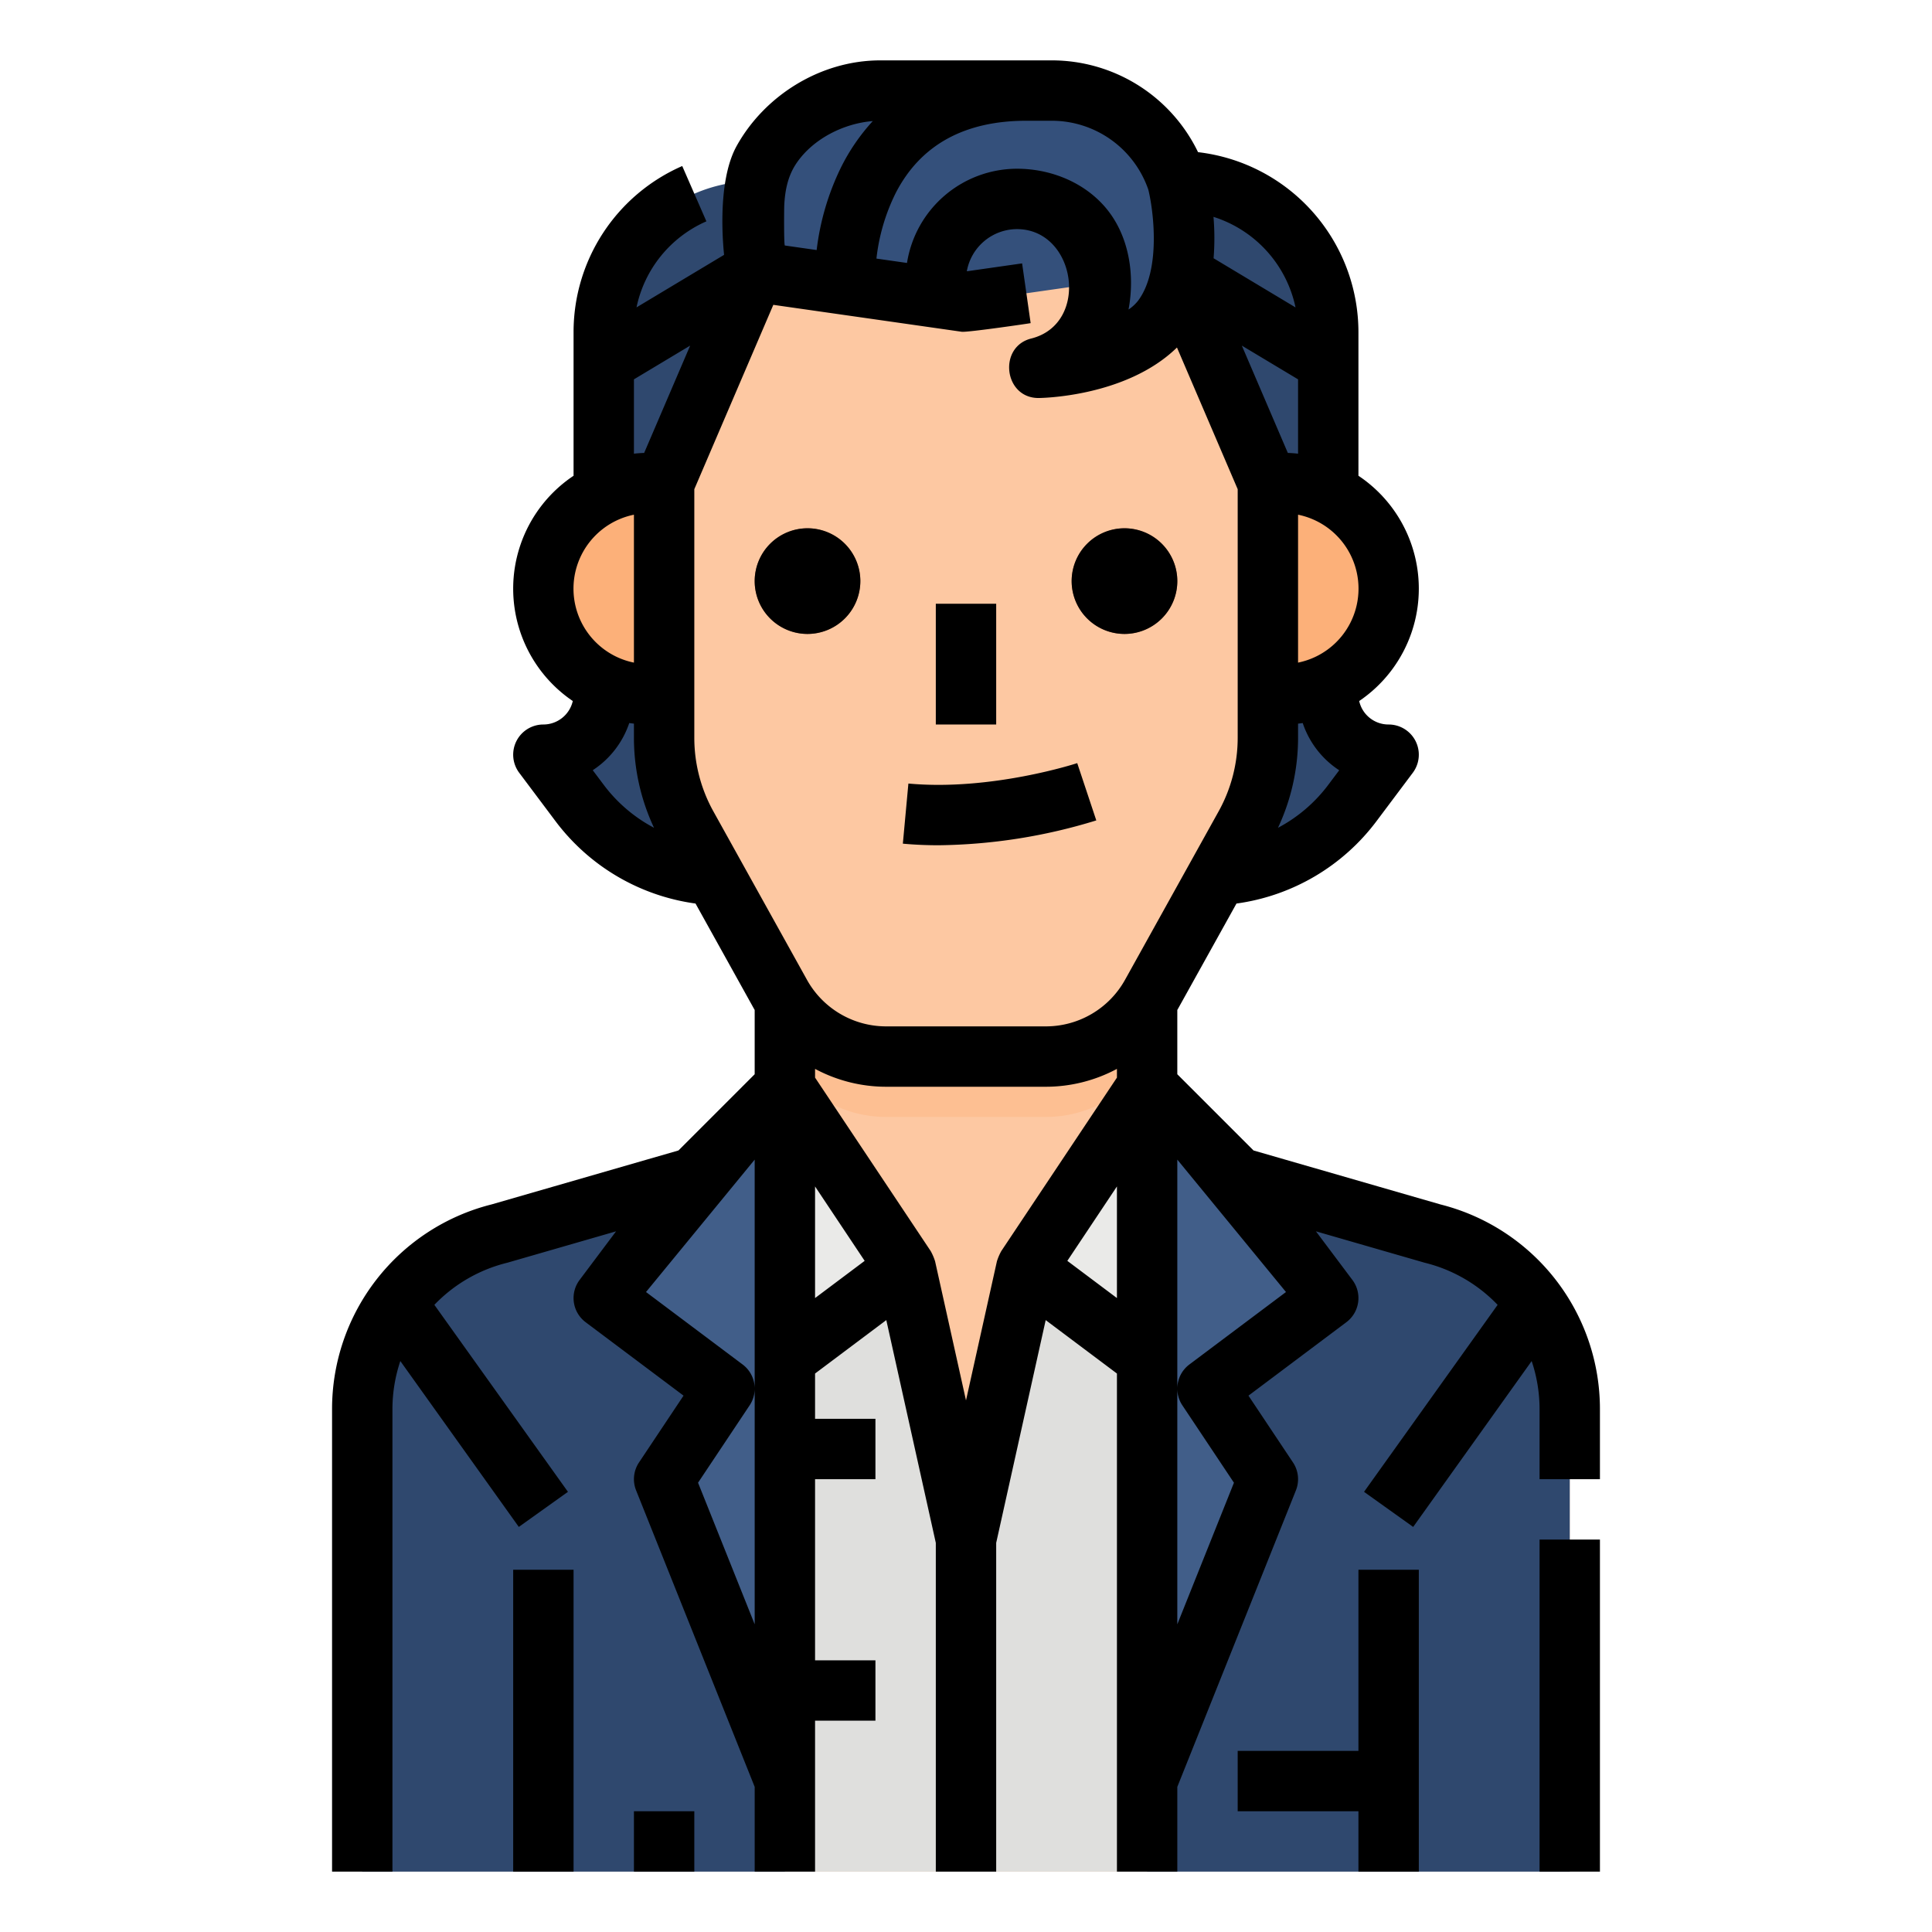 <svg height="512" viewBox="0 0 512 512" width="512" xmlns="http://www.w3.org/2000/svg"><g id="Filled_outline" data-name="Filled outline"><path d="m416 373.48v122.52h-320v-122.52a48 48 0 0 1 36.36-46.57l51.64-14.91 24-24v-32h96v32l24 24 51.64 14.91a48 48 0 0 1 36.36 46.57z" fill="#fdc8a2"/><path d="m304 256v25.43a31.965 31.965 0 0 1 -26.83 14.57h-42.34a31.965 31.965 0 0 1 -26.83-14.57v-25.43z" fill="#fdbf92"/><path d="m379.642 326.91-51.642-14.91-24-24-32 48-16 72-16-72-32-48-24 24-51.642 14.91a48 48 0 0 0 -36.358 46.567v122.523h320v-122.523a48 48 0 0 0 -36.358-46.567z" fill="#dfdfdd"/><path d="m240 336-32 24v-72z" fill="#eaeae8"/><path d="m272 336 32 24v-72z" fill="#eaeae8"/><path d="m208 288v208h-112v-122.52a47.986 47.986 0 0 1 36.36-46.57l51.64-14.91z" fill="#2f486e"/><path d="m416 373.48v122.52h-112v-208l24 24 51.64 14.91a47.979 47.979 0 0 1 36.36 46.57z" fill="#2f486e"/><path d="m184 312-24 32 32 24-16 24 32 80v-184z" fill="#415e89"/><path d="m328 312 24 32-32 24 16 24-32 80v-184z" fill="#415e89"/><path d="m160 128v56a16 16 0 0 1 -16 16l9.6 12.8a48 48 0 0 0 38.4 19.2h128a48 48 0 0 0 38.4-19.2l9.6-12.8a16 16 0 0 1 -16-16v-56z" fill="#2f486e"/><path d="m277.171 280h-42.342a32 32 0 0 1 -27.973-16.46l-24.816-44.667a48.008 48.008 0 0 1 -6.04-23.311v-75.562a80 80 0 0 1 80-80 80 80 0 0 1 80 80v75.562a48.008 48.008 0 0 1 -6.04 23.311l-24.816 44.667a32 32 0 0 1 -27.973 16.46z" fill="#fdc8a2"/><path d="m214 168a14 14 0 1 1 14-14 14.015 14.015 0 0 1 -14 14z" fill="#91563a"/><path d="m298 168a14 14 0 1 1 14-14 14.015 14.015 0 0 1 -14 14z" fill="#91563a"/><path d="m172 184h4v-56h-4a28 28 0 0 0 -28 28 28 28 0 0 0 28 28z" fill="#fcb079"/><path d="m340 128h-4v56h4a28 28 0 0 0 28-28 28 28 0 0 0 -28-28z" fill="#fcb079"/><path d="m352 88v40h-16l-18.63-43.48-5.37-12.52v-24a40 40 0 0 1 39.99 39.04c.01.32.01.64.01.96z" fill="#2f486e"/><path d="m200 48v24l-5.44 12.69-18.56 43.31h-16v-40c0-.48.01-.96.03-1.43a40 40 0 0 1 39.97-38.57z" fill="#2f486e"/><path d="m308 84.5c-7.87 10.5-32.78 12.97-32.78 12.97a21.609 21.609 0 0 0 15.86-16.33 21.328 21.328 0 0 0 .46-5.83c0-.13-.01-.25-.02-.38l-7.49 1.07-7.56 1.08-20.47 2.92-7-1-9-1.28-7-1-10.28-1.47-15.86-2.27-6.86-.98v-24a35.1 35.1 0 0 1 33.3-24h45.4q.705 0 1.41.03a35.106 35.106 0 0 1 31.89 23.97s6 23.17-4 36.5z" fill="#34507b"/><path d="m291.56 75.31h-.02c0-.13-.01-.25-.02-.38.01.12.03.25.04.38z" fill="#283f61"/><path d="m408 408h16v88h-16z"/><path d="m381.726 319.186-49.527-14.3-20.2-20.2v-17.038c.043-.076.091-.146.133-.222l15.544-27.977a55.865 55.865 0 0 0 37.124-21.849l9.6-12.8a8 8 0 0 0 -6.4-12.8 7.959 7.959 0 0 1 -7.8-6.221 35.969 35.969 0 0 0 -.2-59.7v-38.079a48.062 48.062 0 0 0 -42.506-47.676 43.037 43.037 0 0 0 -38.794-24.324h-45.4c-15.969 0-30.7 9.4-38.065 22.654-5.566 10.013-3.379 28.2-3.35 28.886l-23.2 13.918a32.014 32.014 0 0 1 18.516-22.8l-6.401-14.658a48.02 48.02 0 0 0 -28.8 44v38.083a35.969 35.969 0 0 0 -.206 59.695 8.01 8.01 0 0 1 -7.794 6.222 8 8 0 0 0 -6.4 12.8l9.6 12.8a55.864 55.864 0 0 0 37.119 21.846l15.543 27.974c.043.077.092.148.135.224v17.04l-20.2 20.2-49.526 14.3a55.919 55.919 0 0 0 -42.271 54.296v122.52h16v-122.52a40.064 40.064 0 0 1 2.092-12.787l31.4 43.957 13.02-9.3-35.4-49.553a39.92 39.92 0 0 1 19.188-11.126c.094-.023.187-.048.28-.075l28.686-8.282-9.666 12.886a8 8 0 0 0 1.6 11.2l25.946 19.459-11.8 17.7a8 8 0 0 0 -.772 7.409l31.426 78.573v22.459h16v-40h16v-16h-16v-48h16v-16h-16v-12l18.88-14.16 13.12 59.038v87.122h16v-87.122l13.12-59.038 18.88 14.16v132h16v-22.459l31.428-78.57a8 8 0 0 0 -.772-7.409l-11.8-17.7 25.944-19.462a8 8 0 0 0 1.6-11.2l-9.665-12.886 28.686 8.282c.093.027.186.052.28.075a39.92 39.92 0 0 1 19.185 11.129l-35.4 49.553 13.02 9.3 31.4-43.957a40.064 40.064 0 0 1 2.094 12.784v18.52h16v-18.52a55.916 55.916 0 0 0 -42.274-54.294zm-117.536 15.079-8.19 36.857-8.167-36.752-.023-.105a14.5 14.5 0 0 0 -1.154-2.7l-30.656-45.987v-2.313a39.943 39.943 0 0 0 18.83 4.735h42.34a39.94 39.94 0 0 0 18.83-4.735v2.313l-30.656 45.984a14.5 14.5 0 0 0 -1.154 2.703zm79.81-158.665v-39.2a20 20 0 0 1 0 39.2zm7.033 25.388a24.159 24.159 0 0 0 3.872 3.14l-2.905 3.872a40.03 40.03 0 0 1 -13.321 11.374 56.16 56.16 0 0 0 5.321-23.814v-3.788q.621-.067 1.235-.157a24.01 24.01 0 0 0 5.798 9.371zm-9.743-80.953-12.19-28.443 14.9 8.938v19.7c-.894-.102-1.8-.165-2.71-.197zm2.037-38.566-21.716-13.03a67.008 67.008 0 0 0 -.026-10.969 32.113 32.113 0 0 1 21.742 23.997zm-64.627-49.469a27.065 27.065 0 0 1 25.62 18.269c1.315 5.323 3.45 21.2-2.722 29.431a11.005 11.005 0 0 1 -2.524 2.326c1.768-9.425.075-20.024-6.4-27.371-5.8-6.572-14.514-9.94-23.185-9.94a29.572 29.572 0 0 0 -29.125 24.97l-8.1-1.157a51.94 51.94 0 0 1 5.114-17.389c6.537-12.7 18.185-19.139 34.622-19.139zm-47.4.086a53.115 53.115 0 0 0 -8.455 12.336 68.154 68.154 0 0 0 -6.423 21.843l-8.422-1.203c-.276-.04-.212-9.656-.16-10.68.2-4.01.979-7.842 3.282-11.2 4.414-6.446 12.509-10.482 20.178-11.096zm-63.3 68.444 14.9-8.941-12.19 28.444c-.913.032-1.817.095-2.711.195zm0 35.872v39.2a20 20 0 0 1 0-39.2zm-8 71.598-2.916-3.888a24.111 24.111 0 0 0 9.675-12.5c.412.061.825.112 1.241.158v3.788a56.163 56.163 0 0 0 5.319 23.811 40.035 40.035 0 0 1 -13.319-11.369zm29.034 6.986a40.108 40.108 0 0 1 -5.034-19.426v-65.918l20.938-48.856 49.931 7.134c1.474.21 18.268-2.25 18.262-2.286l-2.262-15.834-14.652 2.093a13.543 13.543 0 0 1 13.27-11.173c15.7 0 19.459 25.074 3.79 28.994-8.8 2.2-7.269 15.763 1.931 15.763.264 0 23.125-.139 36.7-13.382l16.092 37.547v65.918a40.1 40.1 0 0 1 -5.033 19.424l-24.821 44.673a24 24 0 0 1 -20.976 12.343h-42.34a24 24 0 0 1 -20.977-12.346zm-17.834 127.414 28.8-35.087v60.6a7.99 7.99 0 0 0 -3.2-6.311zm27.456 30.038a7.968 7.968 0 0 0 1.344-4.338v62.358l-15.009-37.523zm17.344-28.438v-29.578l13.146 19.719zm66.854-9.859 13.146-19.719v29.578zm29.146 96.318v-62.359a7.968 7.968 0 0 0 1.344 4.337l13.665 20.5zm3.2-68.859a7.99 7.99 0 0 0 -3.2 6.311v-60.6l28.8 35.089z"/><path d="m228 154a14 14 0 1 0 -14 14 14.015 14.015 0 0 0 14-14z"/><path d="m298 168a14 14 0 1 0 -14-14 14.015 14.015 0 0 0 14 14z"/><path d="m290.53 217.417-5.052-15.181c-.225.075-22.788 7.437-44.743 5.41l-1.47 15.932c3.18.294 6.35.422 9.467.422a146.9 146.9 0 0 0 41.798-6.583z"/><path d="m248 160h16v32h-16z"/><path d="m136 416h16v80h-16z"/><path d="m360 464h-32v16h32v16h16v-80h-16z"/><path d="m168 480h16v16h-16z"/></g></svg>
